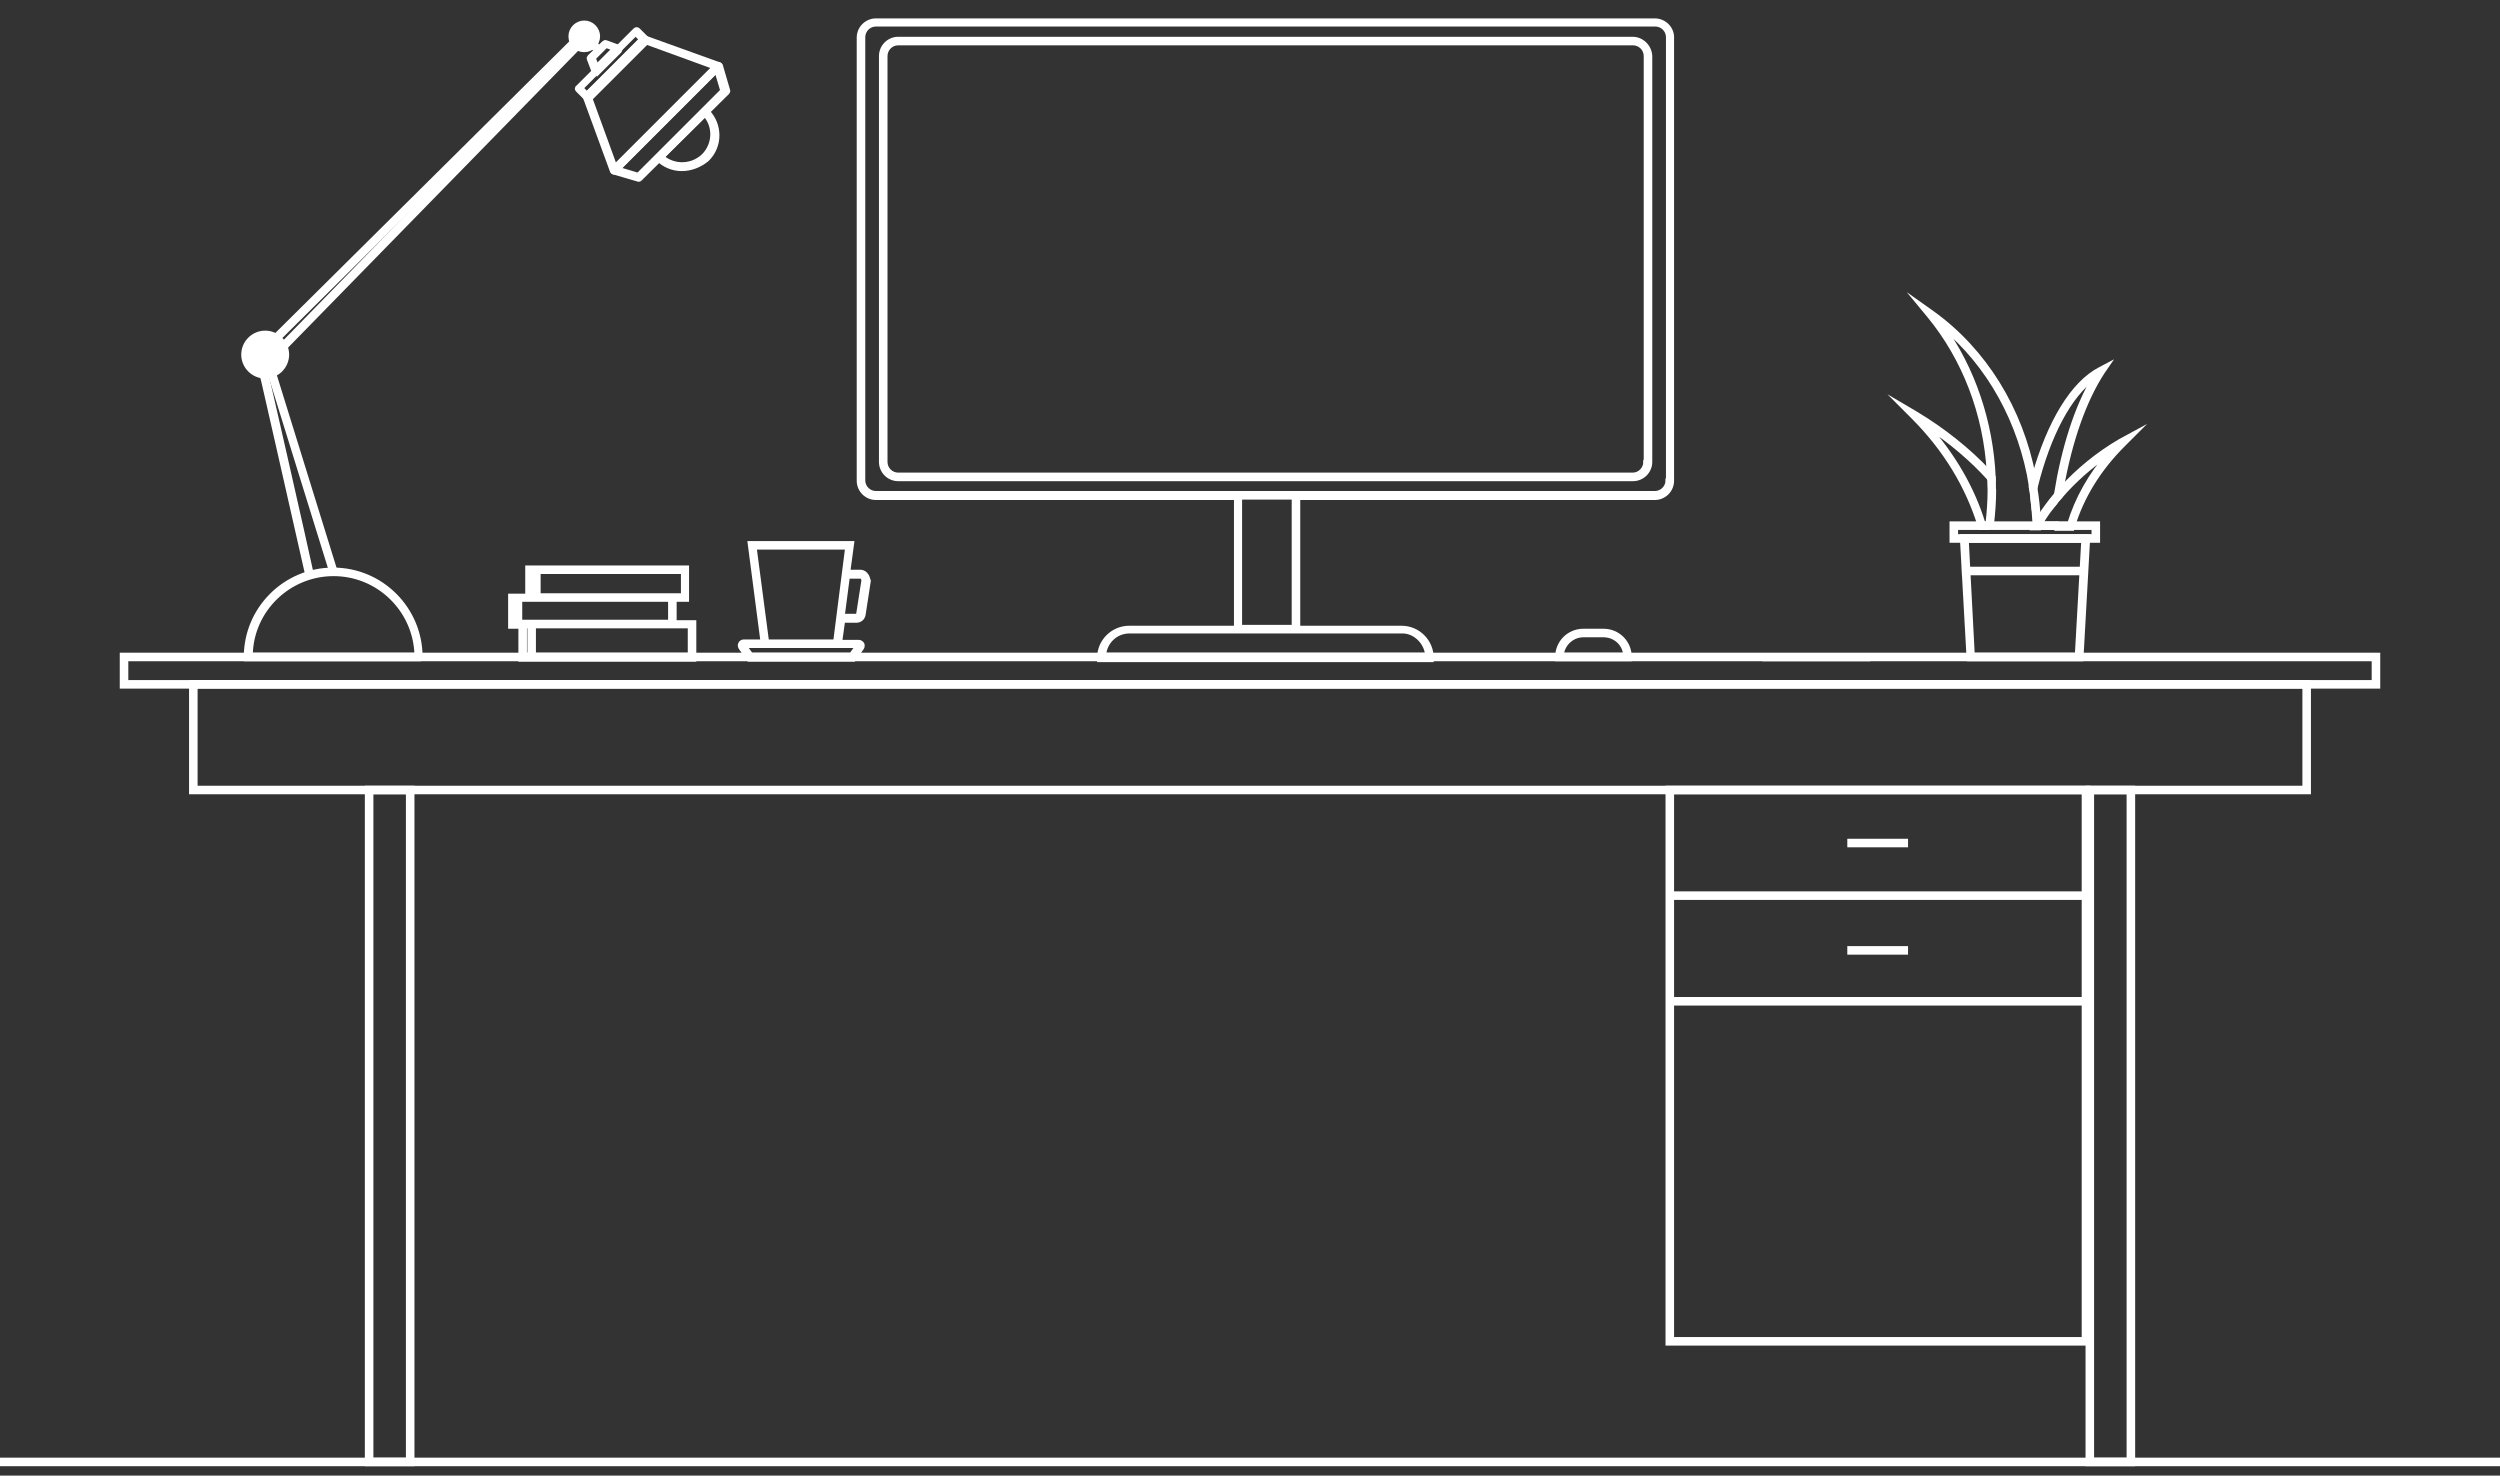 <svg xmlns="http://www.w3.org/2000/svg" viewBox="0 0 584.5 345"><rect x="0" y="0" width="584.5" height="345" fill="#333333" stroke="none"/><style type="text/css">  
	.st0{fill:#FFFFFF;stroke:#FFFFFF;stroke-miterlimit:10;}
	.st1{fill:none;stroke:#FFFFFF;stroke-miterlimit:10;}
</style><path class="st0" d="M539.8 185.2H44.7v-25.7h495.1V185.2zM45.7 184.2h493.1v-23.7H45.7V184.2z"/><path class="st0" d="M556 160.5H28.5v-7.4h527.5V160.5zM29.5 159.5h525.5v-5.4H29.5V159.5z"/><path class="st0" d="M96.4 342.3H85.8V184.2h10.6V342.3zM86.8 341.3h8.6V185.2H86.8V341.3z"/><path class="st0" d="M498.7 342.3h-10.6V184.2h10.6V342.3zM489.1 341.3h8.6V185.2h-8.6V341.3z"/><rect y="341.3" class="st0" width="584.5" height="1"/><path class="st0" d="M488.2 314.1h-98.3V184.2h98.3V314.1zM390.9 313.1h96.3V185.2h-96.3V313.1z"/><path class="st1" d="M412 154.1h25.3"/><path class="st0" d="M386.9 4.8H204.8c-2.2 0-4 1.8-4 4v103.6c0 2.2 1.8 4 4 4h84.2v30.4h-25c-3.8 0-7 3.1-7 7v0.5h77.7v-0.5c0-3.8-3.1-7-7-7h-24.2v-30.4h83.4c2.2 0 4-1.8 4-4V8.7C390.9 6.6 389.1 4.8 386.9 4.8zM333.7 153.1h-75.6c0.3-3.1 2.8-5.5 6-5.5h63.8C330.8 147.6 333.4 150.1 333.7 153.1zM302.5 116.3v30.3h-12.6v-30.3H302.5zM389.9 112.3c0 1.6-1.3 3-3 3H204.8c-1.6 0-3-1.3-3-3V8.7c0-1.6 1.3-3 3-3h182.2c1.6 0 3 1.3 3 3V112.3z"/><path class="st0" d="M381.7 9.1H210c-2.2 0-4 1.8-4 4v94.9c0 2.2 1.8 4 4 4h171.8c2.2 0 4-1.8 4-4V13.1C385.7 10.9 383.9 9.1 381.7 9.1zM384.7 108c0 1.6-1.3 3-3 3H210c-1.6 0-3-1.3-3-3V13.1c0-1.6 1.3-3 3-3h171.8c1.6 0 3 1.3 3 3V108z"/><rect x="390.4" y="208.9" class="st0" width="97.3" height="1"/><rect x="390.4" y="233.6" class="st0" width="97.3" height="1"/><path class="st0" d="M202.4 134.3c-0.3-0.4-0.8-0.6-1.3-0.6h-2.8l0.9-6.7h-23.9l3 23h-4.4c-0.3 0-0.7 0.2-0.8 0.5 -0.2 0.3-0.1 0.7 0.1 1l1.9 2.7h24.5l1.9-2.7c0.2-0.3 0.2-0.6 0.1-0.9 -0.2-0.3-0.5-0.5-0.8-0.5h-4.4l0.7-5h3.1c0.9 0 1.6-0.6 1.7-1.5l1.2-7.8C202.9 135.2 202.8 134.7 202.4 134.3zM200.5 151l-1.5 2.1h-23.4l-1.5-2.1h4.4 17.7H200.5zM179.3 150L176.4 128h21.7l-2.8 22H179.3zM200.7 143.4c0 0.4-0.3 0.6-0.7 0.6H197l1.2-9.2h3c0.2 0 0.4 0.1 0.5 0.3 0.1 0.2 0.2 0.4 0.2 0.6L200.7 143.4z"/><path class="st0" d="M381 154.1h-16.9v-0.5c0-3.4 2.7-6.1 6.1-6.1h4.7c3.4 0 6.1 2.7 6.1 6.1V154.1zM365.1 153.1H380c-0.2-2.6-2.4-4.6-5.1-4.6h-4.7C367.6 148.5 365.4 150.5 365.1 153.1z"/><rect x="432.4" y="221.7" class="st0" width="13.2" height="1"/><rect x="432.4" y="196.6" class="st0" width="13.2" height="1"/><path class="st0" d="M98.4 154.1H57.5v-0.5c0-11.3 9.2-20.4 20.4-20.4 11.3 0 20.4 9.2 20.4 20.4V154.1zM58.6 153.1h38.8c-0.3-10.5-8.9-18.9-19.4-18.9S58.8 142.6 58.6 153.1z"/><polygon class="st0" points="77.5 133.8 61.3 81.6 135.8 7.7 136.5 8.4 62.4 81.9 78.4 133.5 "/><path class="st0" d="M149.4 42c0 0-0.1 0-0.1 0l-5.8-1.7c-0.2 0-0.3-0.2-0.3-0.4 0-0.2 0-0.3 0.1-0.5l24.3-24.3c0.1-0.1 0.3-0.2 0.5-0.1 0.2 0 0.3 0.2 0.4 0.3l1.7 5.8c0.1 0.2 0 0.4-0.1 0.5L149.7 41.8C149.6 41.9 149.5 42 149.4 42zM144.5 39.5l4.7 1.4 19.7-19.7 -1.4-4.7L144.5 39.5z"/><path class="st0" d="M137.3 23.1c-0.1 0-0.3 0-0.3-0.1l-2-2c-0.1-0.1-0.1-0.2-0.1-0.3 0-0.1 0.1-0.3 0.2-0.3l13.4-13.4c0.2-0.2 0.5-0.2 0.7 0l2 2c0.1 0.1 0.2 0.2 0.2 0.4s0 0.3-0.1 0.4l-13.4 13.4C137.5 23 137.4 23.1 137.3 23.1zM135.9 20.6l1.3 1.3 12.7-12.7 -1.3-1.3L135.9 20.6z"/><path class="st0" d="M139.3 17c0 0-0.1 0-0.1 0 -0.2 0-0.3-0.1-0.4-0.3l-1.1-2.9c-0.1-0.2 0-0.4 0.1-0.5l3.4-3.3c0.1-0.1 0.3-0.2 0.5-0.1l3 1.1c0.2 0.1 0.3 0.2 0.3 0.4 0 0.2 0 0.3-0.1 0.5l-5.2 5.2C139.6 16.9 139.5 17 139.3 17zM138.8 13.6l0.7 1.9 4.1-4.1 -1.9-0.7L138.8 13.6z"/><path class="st0" d="M143.6 40.3c0 0-0.1 0-0.1 0 -0.2 0-0.3-0.2-0.4-0.3l-6.3-17.2c-0.1-0.2 0-0.4 0.1-0.5l13.4-13.4c0.1-0.1 0.3-0.2 0.5-0.1L168 15c0.2 0.1 0.3 0.2 0.3 0.4 0 0.2 0 0.3-0.1 0.5l-24.3 24.3C143.8 40.2 143.7 40.3 143.6 40.3zM137.9 22.7l5.9 16.2 23.2-23.2 -16.2-5.9L137.9 22.7z"/><path class="st0" d="M159.4 39.5c-2.1 0-4.1-0.8-5.7-2.4 -0.1-0.1-0.1-0.2-0.1-0.3 0-0.1 0.1-0.3 0.2-0.3l10.7-10.7c0.1-0.1 0.2-0.1 0.4-0.1l0 0c0.1 0 0.3 0.1 0.4 0.2 3.2 3.2 3.2 8.3 0 11.4l0 0C163.6 38.7 161.5 39.5 159.4 39.5zM154.8 36.7c2.8 2.4 7 2.3 9.7-0.3 2.6-2.6 2.8-6.9 0.3-9.6L154.8 36.7zM164.8 36.7L164.8 36.7 164.8 36.7z"/><polygon class="st0" points="63.1 84.9 62.4 84.2 136.8 8 140.4 11.4 139.7 12.1 136.9 9.4 "/><path class="st0" d="M71.9 134.6c-3.9-17.2-11.3-50-11.6-50.9l1-0.3c0.3 0.8 10.5 45.8 11.6 51L71.9 134.6z"/><path class="st0" d="M66.6 82.9c0 2.6-2.1 4.6-4.6 4.6 -2.5 0-4.6-2.1-4.6-4.6 0-2.5 2.1-4.6 4.6-4.6C64.5 78.2 66.6 80.3 66.6 82.9z"/><path class="st0" d="M62 88c-2.8 0-5.1-2.3-5.1-5.1s2.3-5.1 5.1-5.1c2.8 0 5.1 2.3 5.1 5.1S64.8 88 62 88zM62 78.7c-2.3 0-4.1 1.9-4.1 4.1s1.9 4.1 4.1 4.1c2.3 0 4.1-1.8 4.1-4.1S64.2 78.7 62 78.7z"/><circle class="st0" cx="136.6" cy="8.5" r="2.7"/><path class="st0" d="M136.6 11.7c-1.8 0-3.2-1.4-3.2-3.2 0-1.8 1.5-3.2 3.2-3.2 1.8 0 3.2 1.5 3.2 3.2C139.8 10.3 138.3 11.7 136.6 11.7zM136.6 6.2c-1.2 0-2.2 1-2.2 2.2 0 1.2 1 2.2 2.2 2.2 1.2 0 2.2-1 2.2-2.2C138.8 7.3 137.8 6.2 136.6 6.2z"/><path class="st0" d="M157.7 145.4v-5.2h2.9v-7.5h-37.3v6.6h-4v7.2h2.4v7.7h40.6v-8.7H157.7zM159.6 139.2h-1.9 -31.8v-5.5h33.8V139.2zM124.3 133.6h0.5v5.6h-0.5V133.6zM156.7 140.2v5.2h-35.1v-5.2h1.8H156.7zM120.3 140.2h0.2v5.2h-0.2V140.2zM122.7 146.4h1.1v6.7h-1.1V146.4zM161.3 153.1h-36.5v-6.7h36.5V153.1z"/><path class="st0" d="M486.6 154.1h-26.3l-1.6-28.7h29.5L486.6 154.1zM461.2 153.1h24.4l1.5-26.7h-27.3L461.2 153.1z"/><path class="st1" d="M490.5 126.4h-34.2v-4h34.2V126.4zM457.3 125.4h32.2v-2h-32.2V125.4z"/><rect x="459.2" y="133" class="st0" width="28" height="1"/><path class="st0" d="M489.6 88.3c-4.1 6.9-7.1 16.3-8.9 27.3 0.4-0.5 0.8-1 1.3-1.4 2-11.2 5.3-20.6 9.6-27.2l1.1-1.6 -1.7 0.9c-6.4 3.3-11.9 12.4-15.5 25.2 0.2 0.8 0.3 1.6 0.4 2.4C479 101.5 483.9 92.4 489.6 88.3z"/><path class="st0" d="M464.7 122.4h-1c-2.5-8.2-7-15.9-13.1-22.8 5.5 3.6 10.4 7.8 14.5 12.3 0-0.5 0-1-0.1-1.6 -4.9-5.2-10.7-9.8-17.2-13.7l-3.4-2 2.8 2.8c7.6 7.6 12.8 16.2 15.7 25.6l0.1 0.4h1.6l0.1-0.6C464.6 122.7 464.6 122.6 464.7 122.4z"/><path class="st0" d="M495.7 103.1c-5.3 3.1-9.9 6.9-13.7 11.1 -0.1 0.6-0.2 1.3-0.3 1.9 3.2-3.7 7-7.1 11.3-10 -4.3 5-7.4 10.5-9.2 16.4h-2.9c0 0.2 0 0.4-0.1 0.6l0 0.5h3.7l0.1-0.4c2.1-7 6.1-13.5 11.8-19.2l2.8-2.8L495.7 103.1z"/><path class="st0" d="M480.7 115.6c-1.5 1.8-2.9 3.7-4.1 5.6 0 0.4 0.1 0.8 0.1 1.2h0.4c1-1.7 2.1-3.3 3.4-4.8C480.5 116.9 480.6 116.3 480.7 115.6z"/><path class="st0" d="M480.8 122.4h-1 -2.8 -0.4c0 0.2 0 0.3 0 0.5l0 0.5h4l0.1-0.4C480.8 122.8 480.8 122.6 480.8 122.4z"/><path class="st0" d="M480.4 117.6c0.4-0.5 0.8-1 1.3-1.5 0.1-0.6 0.2-1.3 0.3-1.9 -0.4 0.5-0.8 1-1.2 1.4C480.6 116.3 480.5 116.9 480.4 117.6z"/><path class="st0" d="M454.1 76.2c11 9.1 18.4 22.5 20.8 37.6 0.2-0.8 0.4-1.6 0.6-2.3 -3-15.8-11.5-29.6-23.8-38.4l-3.1-2.2 2.4 2.9c8.3 10.1 13.2 22.9 14 36.6 0.4 0.4 0.7 0.8 1.1 1.2C465.5 98.6 461.3 86.2 454.1 76.2z"/><path class="st0" d="M475.8 113.8c-0.2 0.9-0.4 1.8-0.6 2.6 0.2 2 0.4 3.9 0.5 5.9h0.2c0.2-0.4 0.5-0.8 0.7-1.2C476.5 118.7 476.2 116.3 475.8 113.8z"/><path class="st0" d="M466.1 113.1c-0.3-0.4-0.7-0.8-1-1.1 0 0.9 0.1 1.7 0.1 2.6 0 2.6-0.2 5.3-0.5 7.9h1c0.3-2.6 0.5-5.3 0.5-7.9C466.1 114.1 466.1 113.6 466.1 113.1z"/><path class="st0" d="M475.2 116.5c0.2-0.9 0.4-1.8 0.6-2.6 -0.1-0.8-0.2-1.6-0.4-2.4 -0.2 0.8-0.4 1.5-0.6 2.3C475 114.7 475.1 115.6 475.2 116.5z"/><path class="st0" d="M466.1 113.1c0-0.5 0-1 0-1.5 -0.3-0.4-0.7-0.8-1.1-1.2 0 0.5 0.1 1 0.1 1.6C465.4 112.3 465.8 112.7 466.1 113.1z"/><path class="st0" d="M475.9 122.4h0.8c0-0.4 0-0.8-0.1-1.2C476.3 121.6 476.1 122 475.9 122.4z"/><path class="st0" d="M476.6 122.4h-0.8c0 0.1-0.1 0.2-0.1 0.3l-0.4 0.8h1.4l0-0.5C476.7 122.7 476.6 122.6 476.6 122.4z"/></svg>